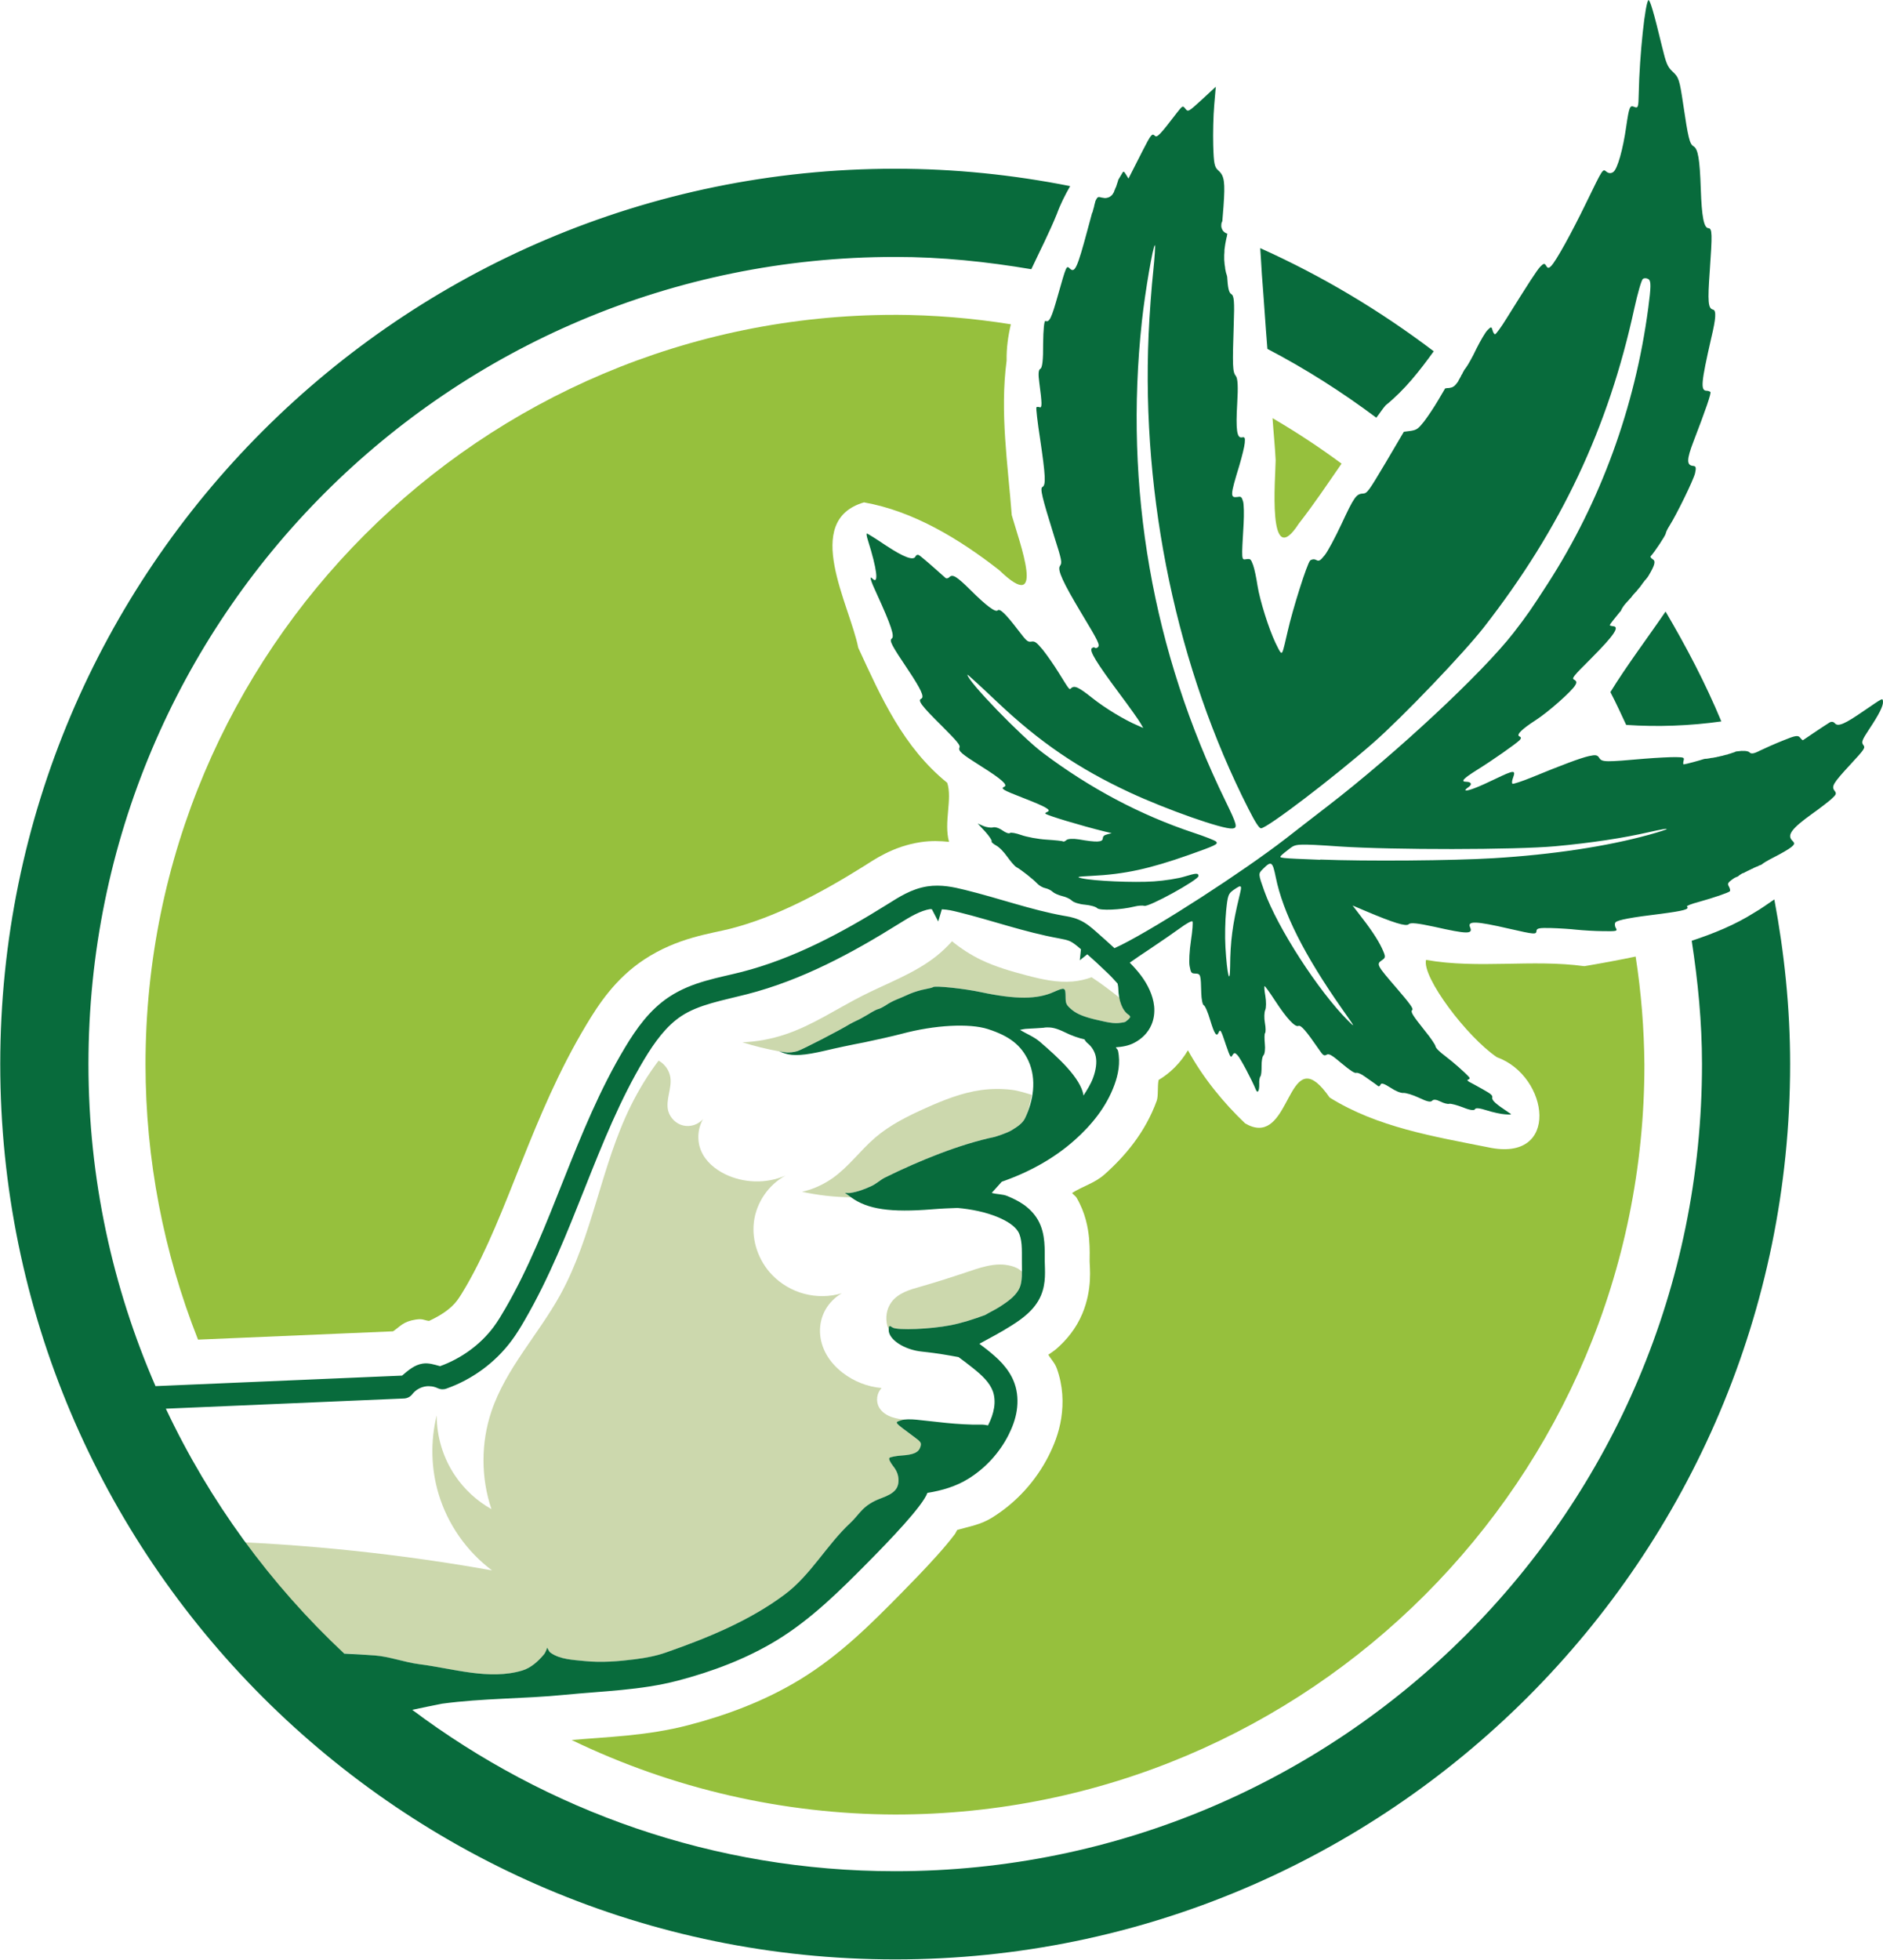 <svg xmlns="http://www.w3.org/2000/svg" height="43.421" width="41.734" version="1.1" viewBox="0 0 41.734 43.421">
 <path fill="#96c03d" d="m19.835 6.975c-9.174 0-16.611 7.437-16.61 16.611 0.002 2.086 0.397 4.152 1.164 6.091l4.322-0.184c0.159-0.106 0.221-0.218 0.506-0.261 0.16-0.024 0.178 0.017 0.293 0.03 0.24-0.111 0.476-0.257 0.623-0.454 0.053-0.071 0.12-0.179 0.199-0.315 0.936-1.615 1.438-3.754 2.665-5.794 0.268-0.445 0.637-1.017 1.28-1.442 0.742-0.49 1.48-0.573 1.906-0.682 0.985-0.252 1.969-0.765 2.953-1.38 0.226-0.141 0.645-0.444 1.265-0.538 0.236-0.036 0.443-0.027 0.633-0.007-0.121-0.436 0.078-0.946-0.04-1.308-0.976-0.79-1.462-1.886-1.972-2.992-0.187-0.951-1.259-2.814 0.127-3.221 1.084 0.191 2.101 0.801 3 1.504 1.061 1.025 0.442-0.632 0.275-1.221-0.087-1.13-0.266-2.278-0.114-3.422-0.005-0.28 0.033-0.546 0.094-0.806-0.85-0.136-1.708-0.207-2.569-0.21zm8.369 2.288c0.021 0.311 0.054 0.622 0.069 0.933-0.003 0.375-0.191 2.491 0.511 1.407 0.334-0.427 0.64-0.884 0.95-1.332-0.492-0.364-1.003-0.7-1.531-1.008zm8.046 11.928c-0.381 0.08-0.763 0.15-1.136 0.213-1.161-0.159-2.344 0.066-3.508-0.139-0.092 0.381 0.903 1.704 1.571 2.156 1.16 0.414 1.417 2.346-0.196 1.995-1.199-0.238-2.457-0.444-3.511-1.102-0.871-1.249-0.833 0.686-1.573 0.67-0.088-0.002-0.187-0.031-0.3-0.097-0.492-0.469-0.938-1.018-1.268-1.62-0.171 0.29-0.401 0.51-0.65 0.658-0.03 0.144-0.002 0.349-0.042 0.461-0.255 0.703-0.706 1.231-1.159 1.633-0.214 0.19-0.481 0.26-0.717 0.409 0.033 0.046 0.074 0.06 0.104 0.112 0.19 0.329 0.251 0.653 0.273 0.898 0.021 0.238 0.012 0.421 0.012 0.504 0.001 0.127 0.068 0.61-0.161 1.159-0.141 0.338-0.356 0.584-0.551 0.759-0.078 0.071-0.132 0.099-0.203 0.151 0.063 0.108 0.142 0.177 0.189 0.308 0.138 0.384 0.149 0.763 0.097 1.099-0.052 0.337-0.169 0.613-0.28 0.834-0.284 0.559-0.716 1.034-1.251 1.367-0.259 0.161-0.513 0.198-0.772 0.273-0.019 0.025-0.037 0.071-0.057 0.097-0.118 0.155-0.248 0.309-0.387 0.464-0.278 0.31-0.586 0.625-0.816 0.859-0.63 0.637-1.324 1.343-2.221 1.891-0.787 0.48-1.636 0.794-2.471 1.012-0.942 0.246-1.825 0.261-2.595 0.332 2.235 1.079 4.684 1.642 7.166 1.65 9.173-0 16.609-7.436 16.609-16.609-0.007-0.803-0.071-1.604-0.194-2.397z"/>
 <path fill="#ccd8ad" d="m21.102 20.85c-0.103 0.115-0.215 0.223-0.335 0.32-0.487 0.391-1.09 0.604-1.647 0.886-0.575 0.291-1.115 0.661-1.727 0.863-0.303 0.1-0.62 0.159-0.938 0.171 0.266 0.085 0.539 0.151 0.814 0.201 0.049 0.009 0.099 0.013 0.149 0.02 0.078 0.009 0.188-0.005 0.258-0.027 0.109-0.034 0.935-0.46 1.164-0.6 0.038-0.021 0.104-0.055 0.146-0.074 0.043-0.017 0.16-0.082 0.256-0.139 0.097-0.061 0.198-0.113 0.223-0.117 0.027-0.004 0.102-0.042 0.169-0.084 0.064-0.045 0.172-0.1 0.238-0.127 0.066-0.026 0.201-0.084 0.298-0.129 0.096-0.041 0.246-0.085 0.33-0.099 0.086-0.016 0.166-0.035 0.181-0.047 0.042-0.036 0.684 0.03 1.062 0.112 0.768 0.163 1.244 0.162 1.613-0.005 0.242-0.107 0.259-0.104 0.261 0.097 0.001 0.163 0.013 0.191 0.146 0.303 0.108 0.086 0.248 0.146 0.501 0.208 0.377 0.09 0.466 0.099 0.655 0.062 0.016-0.003 0.015-0.009 0.03-0.012 0.041-0.032 0.083-0.065 0.102-0.104-0.011-0.016-0.005-0.029-0.035-0.047-0.095-0.061-0.152-0.202-0.189-0.367-0.205-0.164-0.414-0.322-0.633-0.466-0.136 0.05-0.278 0.082-0.422 0.094-0.347 0.03-0.695-0.05-1.032-0.139-0.338-0.089-0.675-0.187-0.99-0.337-0.231-0.111-0.449-0.251-0.648-0.414zm-2.618 2.384c-0.047 0.011-0.11 0.021-0.149 0.03 0.05-0.011 0.1-0.016 0.149-0.03zm-3.888 0.263c-0.234 0.31-0.437 0.642-0.61 0.99-0.666 1.339-0.846 2.886-1.568 4.196-0.484 0.878-1.206 1.633-1.526 2.583-0.235 0.696-0.235 1.47 0 2.166-0.321-0.18-0.6-0.437-0.806-0.742-0.265-0.391-0.408-0.863-0.407-1.335-0.141 0.571-0.127 1.179 0.042 1.742 0.201 0.67 0.623 1.273 1.184 1.692-0.876-0.156-1.757-0.285-2.64-0.387-1.107-0.128-2.218-0.213-3.332-0.256l1.913 2.511c0.475-0.071 0.976-0.019 1.456 0.017 0.334 0.025 0.655 0.151 0.988 0.194 0.758 0.097 1.553 0.359 2.285 0.141 0.193-0.057 0.358-0.207 0.486-0.362 0.035-0.043 0.069-0.146 0.069-0.146s0.036 0.086 0.072 0.112c0.212 0.152 0.5 0.159 0.759 0.186 0.37 0.039 0.747 0.007 1.117-0.04 0.233-0.03 0.465-0.074 0.687-0.151 0.921-0.323 1.849-0.701 2.63-1.285 0.573-0.428 0.927-1.096 1.452-1.583 0.216-0.201 0.269-0.396 0.692-0.551 0.284-0.105 0.38-0.208 0.377-0.407-0.004-0.113-0.042-0.206-0.122-0.305-0.065-0.086-0.1-0.158-0.079-0.179 0.019-0.018 0.138-0.043 0.263-0.052 0.277-0.018 0.386-0.069 0.424-0.196 0.025-0.081 0.011-0.105-0.112-0.196-0.495-0.37-0.469-0.335-0.308-0.392 0.02-0.008 0.083-0 0.124-0.003-0.114-0.014-0.229-0.028-0.337-0.065-0.115-0.039-0.226-0.11-0.285-0.216-0.038-0.067-0.052-0.147-0.042-0.223 0.01-0.077 0.044-0.15 0.097-0.206-0.311-0.027-0.614-0.146-0.861-0.337-0.141-0.109-0.265-0.24-0.355-0.395-0.09-0.154-0.144-0.33-0.149-0.509-0.005-0.172 0.037-0.346 0.122-0.496s0.213-0.277 0.362-0.362c-0.268 0.08-0.561 0.084-0.831 0.012-0.271-0.071-0.52-0.218-0.715-0.419-0.297-0.309-0.455-0.751-0.402-1.176 0.053-0.426 0.322-0.82 0.7-1.025-0.423 0.185-0.928 0.171-1.342-0.032-0.224-0.11-0.427-0.28-0.526-0.509-0.098-0.225-0.082-0.496 0.04-0.71-0.053 0.061-0.124 0.107-0.201 0.132-0.077 0.025-0.162 0.029-0.241 0.01-0.079-0.019-0.151-0.06-0.208-0.117s-0.101-0.128-0.122-0.206c-0.031-0.122-0.009-0.251 0.015-0.375 0.024-0.123 0.052-0.248 0.032-0.372-0.024-0.153-0.124-0.293-0.261-0.367zm7.818 0.645c-0.223-0.026-0.45-0.024-0.672 0.007-0.426 0.059-0.83 0.221-1.223 0.397-0.397 0.178-0.794 0.374-1.124 0.658-0.328 0.282-0.585 0.643-0.938 0.893-0.204 0.144-0.437 0.25-0.68 0.305 0.356 0.077 0.72 0.118 1.084 0.122l-0.137-0.099s0.078 0.008 0.117 0.003c0.166-0.025 0.327-0.085 0.479-0.156 0.104-0.049 0.192-0.135 0.295-0.186 0.777-0.382 1.667-0.74 2.434-0.901 0 0 0.264-0.08 0.38-0.151 0.111-0.068 0.232-0.143 0.288-0.261 0.076-0.159 0.12-0.339 0.149-0.519-0.149-0.045-0.297-0.094-0.452-0.112zm-0.127 3.878c-0.09-0.011-0.183-0.009-0.273 0.003-0.181 0.023-0.356 0.081-0.528 0.139-0.358 0.12-0.716 0.237-1.079 0.34-0.12 0.034-0.241 0.067-0.355 0.119-0.114 0.052-0.221 0.125-0.295 0.226-0.054 0.074-0.089 0.16-0.104 0.251s-0.01 0.182 0.012 0.27c0.007 0.029 0.024 0.054 0.035 0.082 0.005-0.081 0.011-0.088 0.087-0.04 0.112 0.066 0.838 0.034 1.285-0.052 0.25-0.049 0.516-0.134 0.767-0.228 0.102-0.06 0.21-0.11 0.31-0.174 0.109-0.069 0.207-0.137 0.285-0.208 0.078-0.071 0.136-0.149 0.169-0.226 0.038-0.09 0.044-0.215 0.045-0.355-0.033-0.025-0.065-0.053-0.102-0.072-0.081-0.041-0.168-0.063-0.258-0.074z"/>
 <path fill="#086b3c" d="m36.541-8.9218e-8c-0.074 0.006-0.205 1.227-0.221 2.079-0.005 0.3-0.015 0.325-0.102 0.288-0.095-0.043-0.112 0.009-0.174 0.429-0.073 0.517-0.195 0.944-0.285 1.012-0.047 0.036-0.1 0.036-0.149-0-0.091-0.071-0.069-0.106-0.464 0.705-0.318 0.654-0.656 1.267-0.767 1.38-0.053 0.054-0.075 0.053-0.109-0.003-0.036-0.063-0.058-0.058-0.131 0.017-0.081 0.087-0.239 0.332-0.754 1.156-0.115 0.187-0.229 0.34-0.248 0.342-0.021-0.001-0.045-0.042-0.057-0.089-0.022-0.082-0.031-0.085-0.112-0.002-0.047 0.046-0.156 0.233-0.246 0.412-0.084 0.18-0.192 0.369-0.231 0.419l-0.037 0.05c-0.003 0.004-0.005 0.009-0.007 0.012-0.003 0.005-0.005 0.01-0.007 0.015-0.003 0.006-0.007 0.011-0.01 0.017-0.003 0.006-0.008 0.01-0.01 0.017-0.004 0.005-0.006 0.013-0.007 0.02-0.004 0.005-0.007 0.009-0.01 0.015-0.002 0.003-0.005 0.006-0.007 0.01-0.002 0.003-0.004 0.005-0.005 0.007-0.002 0.004-0.003 0.006-0.005 0.01-0.002 0.005-0.005 0.012-0.007 0.017-0.003 0.006-0.004 0.009-0.008 0.015-0.003 0.004-0.007 0.012-0.01 0.017-0.004 0.005-0.005 0.009-0.007 0.015-0.004 0.005-0.008 0.01-0.01 0.017-0.003 0.005-0.007 0.01-0.01 0.015-0.004 0.005-0.006 0.012-0.007 0.02-0.004 0.006-0.01 0.01-0.012 0.017-0.004 0.006-0.007 0.01-0.01 0.017-0.004 0.005-0.011 0.012-0.015 0.017-0.004 0.006-0.006 0.008-0.01 0.015-0.005 0.006-0.012 0.013-0.017 0.02-0.005 0.006-0.011 0.012-0.017 0.017-0.006 0.006-0.011 0.012-0.017 0.017-0.007 0.005-0.016 0.007-0.022 0.012-0.009 0.004-0.016 0.012-0.025 0.015-0.009 0.003-0.017 0.002-0.025 0.005-0.009 0.002-0.017 0.006-0.025 0.007-0.006 0.001-0.014 0.002-0.02 0.002-0.006 0.001-0.013 0.002-0.02 0.002-0.007 0-0.011-0.001-0.017 0-0.005 0.001-0.012 0.002-0.017 0.003-0.005 0.001-0.012 0.002-0.017 0.002-0.005 0-0.009 0.002-0.012 0.003l-0.151 0.256c-0.096 0.164-0.241 0.38-0.32 0.481-0.123 0.155-0.159 0.182-0.29 0.203l-0.154 0.02-0.402 0.682c-0.381 0.64-0.41 0.681-0.504 0.687-0.148 0.006-0.198 0.077-0.476 0.675-0.141 0.3-0.306 0.61-0.372 0.69-0.101 0.125-0.125 0.141-0.194 0.104-0.041-0.022-0.1-0.012-0.129 0.015-0.068 0.068-0.388 1.078-0.499 1.573-0.046 0.208-0.095 0.406-0.109 0.437-0.03 0.068-0.046 0.049-0.161-0.189-0.149-0.314-0.344-0.934-0.397-1.263-0.026-0.174-0.068-0.376-0.097-0.456-0.051-0.138-0.059-0.145-0.151-0.132-0.11 0.017-0.109 0.038-0.06-0.789 0.011-0.206 0.007-0.428-0.012-0.491-0.031-0.1-0.043-0.113-0.119-0.099-0.171 0.023-0.17-0.024 0.037-0.7 0.058-0.197 0.113-0.418 0.119-0.496 0.011-0.115 0.001-0.137-0.06-0.124-0.115 0.025-0.141-0.167-0.107-0.752 0.022-0.369 0.013-0.551-0.03-0.608-0.074-0.091-0.077-0.23-0.047-1.136 0.019-0.519 0.008-0.643-0.057-0.68-0.052-0.033-0.074-0.138-0.089-0.385-0.003-0.008-0.004-0.019-0.007-0.027-0.003-0.008-0.005-0.016-0.007-0.025-0.002-0.009-0.007-0.02-0.01-0.03-0.002-0.009-0.005-0.02-0.007-0.03-0.002-0.01-0.003-0.017-0.005-0.027-0.001-0.01-0.006-0.022-0.007-0.032-0.002-0.011-0.001-0.023-0.003-0.035-0.001-0.01-0.004-0.021-0.005-0.032-0.001-0.01-0.004-0.021-0.005-0.032-0.001-0.012-0.002-0.023-0.003-0.035-0-0.011-0.002-0.026-0.003-0.037-0-0.011-0.002-0.021-0.003-0.032 0-0.011 0-0.025 0-0.037 0-0.012 0-0.025 0-0.037 0-0.012-0-0.023 0-0.035 0.001-0.012 0.002-0.025 0.003-0.037 0.001-0.012 0.002-0.025 0.002-0.037 0.001-0.011-0.001-0.023 0-0.035 0.002-0.012 0.004-0.025 0.005-0.037 0.002-0.012 0.003-0.025 0.005-0.037 0.002-0.012 0.003-0.023 0.005-0.035 0.002-0.011 0.003-0.021 0.005-0.032 0.003-0.011 0.005-0.023 0.007-0.035 0.003-0.012 0.004-0.025 0.007-0.037 0.003-0.011 0.005-0.023 0.007-0.035 0.003-0.01 0.005-0.02 0.007-0.03 0.003-0.008 0.006-0.016 0.007-0.025 0.002-0.008 0.002-0.018 0.003-0.027 0.002-0.007 0.004-0.015 0.005-0.022-0-0.004-0.001-0.006-0-0.01-0.003-0.001-0.006 0-0.007-0-0.016-0.005-0.031-0.014-0.045-0.022-0.018-0.011-0.032-0.026-0.045-0.042-0.011-0.014-0.018-0.033-0.025-0.05-0.005-0.013-0.008-0.023-0.01-0.037-0.002-0.013-0.001-0.027 0-0.04 0.001-0.011 0-0.026 0.003-0.037 0.003-0.01 0.007-0.017 0.01-0.027 0.003-0.009 0.006-0.016 0.01-0.025 0.001-0.002-0.001-0.005 0-0.007l0.025-0.313c0.038-0.536 0.022-0.679-0.114-0.797-0.085-0.075-0.102-0.144-0.114-0.558-0.007-0.262 0.002-0.661 0.022-0.886l0.035-0.412-0.308 0.285c-0.299 0.273-0.305 0.277-0.365 0.203-0.058-0.075-0.062-0.073-0.189 0.089-0.376 0.491-0.439 0.557-0.489 0.509-0.062-0.06-0.086-0.028-0.266 0.323-0.083 0.166-0.189 0.375-0.236 0.464l-0.082 0.161-0.055-0.089c-0.044-0.074-0.059-0.08-0.087-0.025-0.014 0.024-0.052 0.086-0.084 0.141-0.001 0.002-0.002 0.005-0.002 0.007-0.002 0.007-0.004 0.012-0.005 0.02-0.003 0.007-0.005 0.015-0.007 0.022-0.002 0.007-0.006 0.015-0.007 0.022-0.002 0.007-0.006 0.012-0.007 0.02-0.003 0.007-0.006 0.014-0.007 0.022-0.002 0.005-0.004 0.009-0.005 0.015-0.003 0.007-0.005 0.014-0.007 0.022-0.003 0.005-0.006 0.011-0.007 0.017-0.003 0.006-0.008 0.011-0.01 0.017-0.003 0.006-0.003 0.009-0.005 0.015-0.003 0.006-0.006 0.015-0.007 0.022-0.003 0.005-0.008 0.009-0.01 0.015-0.003 0.006-0.003 0.013-0.005 0.02-0.003 0.006-0.006 0.013-0.007 0.02-0.003 0.006-0.01 0.01-0.012 0.017-0.004 0.007-0.007 0.016-0.012 0.022-0.005 0.007-0.009 0.013-0.015 0.02-0.006 0.008-0.016 0.016-0.025 0.022-0.007 0.006-0.014 0.013-0.022 0.017-0.009 0.005-0.014 0.008-0.022 0.012-0.009 0.004-0.019 0.008-0.03 0.01-0.01 0.003-0.02 0.006-0.03 0.007-0.01 0.001-0.02 0.002-0.03 0.002-0.009 0-0.016-0.002-0.025-0.003-0.009-0.001-0.019-0.003-0.027-0.005-0.007-0.001-0.013-0.001-0.02-0.002-0.007-0.002-0.009-0.004-0.015-0.005-0.005-0.002-0.012-0.002-0.017-0.002-0.004-0.001-0.009-0.005-0.012-0.005-0.004-0.001-0.007 0-0.01 0-0.003-0-0.005 0-0.007-0-0.001 0-0.006-0-0.007 0-0.002 0-0.003-0.001-0.005 0l-0.003 0.002c-0.002 0.001-0.005 0.002-0.007 0.002l-0.003 0.003-0.003 0.002c-0.002 0.002-0.006 0.003-0.007 0.005-0.002 0.002-0.003 0.003-0.005 0.005-0.001 0.001-0.001 0.003-0.002 0.005-0.001 0.002-0.003 0.006-0.005 0.008-0.002 0.003-0.005 0.004-0.007 0.007-0.002 0.004-0.003 0.009-0.005 0.012-0.003 0.004-0.006 0.008-0.007 0.012-0.002 0.003-0.003 0.007-0.005 0.01-0.002 0.003-0.004 0.008-0.005 0.012-0.001 0.004-0.004 0.006-0.005 0.01-0.002 0.006-0.001 0.013-0.003 0.02-0.002 0.005-0.004 0.011-0.005 0.017-0.002 0.006-0.004 0.011-0.005 0.017-0.002 0.007-0.004 0.015-0.005 0.022-0.002 0.006-0.004 0.011-0.005 0.017-0.002 0.006-0.002 0.012-0.003 0.02-0.002 0.007-0.003 0.015-0.005 0.022-0.002 0.006-0.007 0.012-0.007 0.02-0.002 0.006-0.003 0.011-0.005 0.017-0.002 0.007-0.003 0.015-0.005 0.022-0.002 0.005-0.004 0.011-0.005 0.017-0.003 0.007-0.003 0.014-0.005 0.022-0.003 0.008-0.006 0.015-0.01 0.022l-0.003 0.003-0.102 0.377c-0.227 0.847-0.281 0.962-0.392 0.853-0.074-0.075-0.078-0.058-0.261 0.586-0.146 0.519-0.192 0.612-0.278 0.576-0.028-0.016-0.049 0.189-0.052 0.504 0.003 0.364-0.019 0.536-0.062 0.556-0.042 0.02-0.05 0.116-0.022 0.313 0.061 0.45 0.063 0.563 0.007 0.538-0.029-0.01-0.061-0.01-0.072 0.002-0.011 0.012 0.024 0.329 0.082 0.7 0.122 0.823 0.131 1.024 0.052 1.064-0.058 0.032-0.011 0.224 0.261 1.097 0.171 0.535 0.178 0.581 0.127 0.653-0.063 0.086 0.068 0.366 0.471 1.04 0.379 0.627 0.418 0.709 0.372 0.757-0.02 0.022-0.055 0.028-0.069 0.015-0.016-0.017-0.045-0.009-0.069 0.012-0.058 0.057 0.11 0.327 0.598 0.983 0.233 0.311 0.448 0.614 0.481 0.675l0.062 0.107-0.117-0.052c-0.287-0.119-0.733-0.388-1.02-0.618-0.301-0.239-0.389-0.277-0.461-0.211-0.04 0.039-0.028 0.056-0.275-0.342-0.107-0.173-0.267-0.401-0.355-0.511-0.137-0.163-0.174-0.192-0.251-0.179-0.081 0.012-0.105-0.006-0.293-0.253-0.275-0.361-0.408-0.487-0.454-0.439-0.048 0.05-0.252-0.101-0.596-0.444-0.312-0.308-0.401-0.364-0.474-0.293-0.027 0.029-0.066 0.037-0.089 0.017-0.276-0.249-0.553-0.489-0.591-0.506-0.026-0.013-0.059 0.001-0.072 0.032-0.044 0.098-0.258 0.019-0.662-0.248-0.214-0.145-0.4-0.259-0.414-0.261-0.017 0-0.004 0.069 0.022 0.151 0.201 0.636 0.246 0.991 0.102 0.851-0.077-0.081-0.049 0.033 0.097 0.342 0.315 0.688 0.396 0.936 0.33 0.983-0.06 0.045-0.009 0.143 0.362 0.695 0.286 0.428 0.367 0.603 0.29 0.638-0.082 0.037-0.004 0.148 0.459 0.605 0.345 0.345 0.412 0.429 0.39 0.474-0.034 0.079 0.039 0.14 0.481 0.419 0.447 0.28 0.598 0.415 0.511 0.452-0.089 0.039-0.033 0.073 0.414 0.246 0.514 0.2 0.63 0.268 0.546 0.308-0.035 0.014-0.058 0.032-0.05 0.042 0.043 0.041 0.774 0.262 1.32 0.397l0.151 0.035-0.094 0.025c-0.072 0.018-0.1 0.041-0.104 0.094-0.006 0.083-0.137 0.088-0.526 0.02-0.13-0.021-0.251-0.015-0.28 0.015-0.029 0.026-0.062 0.04-0.074 0.03-0.013-0.011-0.175-0.028-0.365-0.04-0.189-0.011-0.443-0.06-0.561-0.102-0.118-0.042-0.232-0.063-0.251-0.045-0.021 0.02-0.094-0.005-0.166-0.057-0.079-0.056-0.167-0.082-0.213-0.067-0.04 0.011-0.138-0.002-0.208-0.03l-0.129-0.057 0.171 0.184c0.089 0.1 0.153 0.197 0.139 0.211-0.013 0.014 0.029 0.052 0.094 0.089 0.076 0.041 0.169 0.135 0.256 0.258 0.074 0.103 0.164 0.207 0.196 0.223 0.105 0.056 0.376 0.271 0.464 0.365 0.045 0.048 0.127 0.094 0.184 0.104 0.059 0.013 0.129 0.05 0.161 0.082 0.031 0.03 0.127 0.072 0.208 0.092 0.083 0.018 0.179 0.064 0.216 0.102 0.037 0.037 0.168 0.08 0.29 0.089 0.119 0.011 0.242 0.045 0.27 0.077 0.06 0.058 0.528 0.038 0.821-0.035 0.089-0.023 0.192-0.028 0.221-0.017 0.088 0.04 1.204-0.574 1.203-0.66 0-0.07-0.05-0.067-0.303 0.01-0.146 0.046-0.455 0.094-0.685 0.109-0.44 0.031-1.339-0.008-1.603-0.07-0.128-0.029-0.091-0.036 0.216-0.052 0.744-0.037 1.283-0.155 2.166-0.466 0.593-0.21 0.656-0.24 0.598-0.295-0.022-0.024-0.249-0.113-0.501-0.196-1.171-0.39-2.288-0.98-3.337-1.769-0.482-0.364-1.672-1.592-1.672-1.732-0.001-0.012 0.298 0.261 0.66 0.605 0.943 0.892 1.804 1.478 2.943 2.007 0.817 0.379 2.062 0.817 2.268 0.796 0.123-0.011 0.108-0.076-0.146-0.598-1.622-3.316-2.258-6.94-1.858-10.639 0.071-0.654 0.248-1.683 0.288-1.685 0.013 0.003-0.004 0.259-0.037 0.581-0.035 0.319-0.083 0.948-0.102 1.402-0.159 3.631 0.635 7.405 2.216 10.51 0.153 0.302 0.236 0.426 0.275 0.424 0.133 0.002 1.621-1.133 2.491-1.896 0.644-0.564 2-1.982 2.446-2.553 1.711-2.193 2.761-4.415 3.337-7.069 0.075-0.337 0.158-0.631 0.191-0.653 0.033-0.022 0.088-0.019 0.127 0.01 0.055 0.04 0.052 0.177-0.01 0.64-0.292 2.199-1.059 4.291-2.226 6.101-0.372 0.576-0.452 0.693-0.762 1.094-0.69 0.887-2.6 2.666-4.109 3.829-0.254 0.193-0.677 0.525-0.945 0.732-0.956 0.737-2.789 1.922-3.632 2.347l-0.156 0.074-0.007-0.007c-0.135-0.122-0.27-0.245-0.404-0.362-0.098-0.086-0.22-0.195-0.39-0.266-0.125-0.052-0.239-0.068-0.33-0.084-0.719-0.13-1.431-0.388-2.186-0.573-0.246-0.061-0.526-0.123-0.829-0.077-0.358 0.055-0.639 0.243-0.886 0.397-1.023 0.64-2.09 1.206-3.231 1.499-0.507 0.13-1.093 0.213-1.605 0.551-0.438 0.289-0.733 0.712-0.978 1.119-1.121 1.864-1.613 3.989-2.652 5.781-0.085 0.146-0.169 0.288-0.263 0.414-0.297 0.397-0.72 0.699-1.186 0.868-0.127-0.035-0.253-0.077-0.385-0.057-0.18 0.027-0.32 0.148-0.457 0.266l-5.465 0.233c-0.951-2.186-1.486-4.595-1.486-7.133 0-9.887 7.993-17.882 17.88-17.882 1.03-0.001 2.034 0.106 3.017 0.272 0.192-0.409 0.4-0.814 0.568-1.228 0.077-0.213 0.18-0.415 0.293-0.613-1.255-0.249-2.551-0.385-3.878-0.385-10.943 0-19.835 8.891-19.835 19.834-0 10.944 8.892 19.835 19.835 19.835s19.835-8.892 19.835-19.835c0-1.247-0.129-2.464-0.35-3.647-0.147 0.099-0.29 0.205-0.444 0.293-0.426 0.27-0.898 0.461-1.387 0.623 0.137 0.893 0.228 1.801 0.228 2.732 0 9.887-7.995 17.88-17.882 17.88-4.023 0-7.719-1.34-10.704-3.575 0.225-0.049 0.471-0.098 0.662-0.136 0.898-0.122 1.81-0.107 2.712-0.196 0.838-0.083 1.692-0.1 2.506-0.313 0.768-0.201 1.526-0.485 2.203-0.898 0.761-0.464 1.405-1.105 2.032-1.739 0.453-0.459 1.196-1.228 1.303-1.524 0.321-0.051 0.634-0.143 0.911-0.315 0.378-0.235 0.687-0.573 0.888-0.97 0.082-0.163 0.151-0.341 0.181-0.536 0.03-0.196 0.022-0.407-0.05-0.608-0.061-0.172-0.161-0.315-0.27-0.437-0.109-0.121-0.23-0.22-0.342-0.31-0.055-0.044-0.111-0.084-0.166-0.127 0.241-0.131 0.485-0.259 0.717-0.407 0.114-0.072 0.234-0.153 0.35-0.258 0.117-0.106 0.228-0.239 0.298-0.404 0.118-0.281 0.087-0.552 0.084-0.764-0.001-0.127 0.004-0.267-0.01-0.422-0.014-0.156-0.049-0.328-0.141-0.489-0.082-0.142-0.195-0.253-0.315-0.338-0.119-0.084-0.244-0.141-0.362-0.191-0.11-0.046-0.233-0.035-0.347-0.07l0.223-0.248c0.59-0.204 1.148-0.506 1.615-0.921 0.371-0.33 0.704-0.734 0.883-1.228 0.08-0.221 0.136-0.484 0.077-0.754-0.007-0.03-0.038-0.045-0.047-0.074 0.138-0.01 0.279-0.031 0.412-0.102 0.159-0.084 0.3-0.216 0.377-0.397 0.058-0.135 0.072-0.277 0.06-0.409-0.013-0.131-0.052-0.25-0.099-0.357-0.109-0.246-0.273-0.438-0.442-0.61 0.094-0.066 0.28-0.196 0.481-0.327 0.223-0.149 0.511-0.348 0.64-0.442 0.129-0.095 0.248-0.161 0.268-0.146 0.016 0.012 0.002 0.201-0.032 0.424-0.034 0.224-0.048 0.479-0.03 0.568 0.029 0.151 0.036 0.161 0.129 0.164 0.116 0.006 0.119 0.022 0.129 0.434 0.004 0.141 0.03 0.261 0.057 0.27 0.025 0.005 0.09 0.153 0.141 0.328 0.095 0.314 0.142 0.381 0.189 0.27 0.034-0.079 0.051-0.051 0.161 0.283 0.096 0.276 0.105 0.291 0.144 0.223 0.036-0.06 0.056-0.057 0.109-0.002 0.058 0.054 0.316 0.54 0.407 0.762 0.04 0.101 0.081 0.035 0.077-0.122-0.005-0.075 0.009-0.15 0.027-0.169 0.016-0.016 0.026-0.118 0.025-0.223-0.002-0.11 0.015-0.219 0.045-0.246 0.025-0.026 0.04-0.14 0.027-0.253-0.01-0.111-0.011-0.219 0.005-0.236 0.016-0.016 0.017-0.118-0.003-0.223-0.02-0.108-0.016-0.237 0.007-0.288 0.023-0.051 0.023-0.188 0.003-0.308-0.022-0.119-0.029-0.22-0.017-0.221 0.014 0.002 0.118 0.147 0.236 0.328 0.249 0.381 0.439 0.589 0.514 0.553 0.057-0.023 0.174 0.115 0.449 0.514 0.097 0.144 0.119 0.156 0.176 0.124 0.05-0.03 0.113 0.005 0.335 0.194 0.172 0.144 0.285 0.222 0.32 0.208 0.025-0.01 0.108 0.02 0.186 0.079 0.079 0.055 0.173 0.12 0.208 0.146 0.036 0.026 0.081 0.058 0.094 0.07 0.017 0.011 0.039-0.004 0.052-0.035 0.017-0.042 0.075-0.024 0.221 0.069 0.109 0.074 0.229 0.121 0.283 0.117 0.053-0.006 0.21 0.041 0.35 0.107 0.175 0.085 0.258 0.102 0.29 0.064 0.029-0.033 0.092-0.027 0.179 0.017 0.074 0.038 0.165 0.062 0.198 0.052 0.034-0.009 0.173 0.029 0.305 0.079 0.162 0.066 0.249 0.074 0.268 0.04 0.014-0.036 0.107-0.022 0.263 0.027 0.137 0.044 0.317 0.082 0.402 0.087 0.156 0.012 0.16 0.009 0.074-0.045-0.28-0.185-0.37-0.266-0.357-0.325 0.011-0.05-0.027-0.082-0.213-0.186-0.128-0.071-0.26-0.145-0.3-0.164-0.045-0.028-0.05-0.045-0.015-0.052 0.027-0.008 0.035-0.031 0.015-0.052-0.089-0.1-0.342-0.324-0.529-0.466-0.133-0.099-0.212-0.18-0.216-0.218-0.005-0.033-0.106-0.185-0.231-0.337-0.293-0.368-0.326-0.426-0.283-0.471 0.027-0.024-0.062-0.147-0.337-0.466-0.452-0.523-0.464-0.544-0.34-0.63 0.09-0.06 0.091-0.076 0.003-0.268-0.092-0.197-0.261-0.447-0.528-0.787l-0.122-0.159 0.288 0.122c0.624 0.264 0.899 0.348 0.955 0.293 0.039-0.042 0.199-0.024 0.573 0.057 0.727 0.164 0.855 0.164 0.789 0.012-0.068-0.149 0.13-0.14 0.866 0.03 0.572 0.131 0.599 0.13 0.605 0.047 0.005-0.058 0.067-0.068 0.318-0.062 0.176 0.005 0.431 0.021 0.571 0.037 0.138 0.014 0.402 0.031 0.583 0.032 0.308 0.004 0.329 0.002 0.285-0.072-0.026-0.045-0.026-0.104-0.005-0.124 0.053-0.054 0.354-0.109 1.015-0.189 0.507-0.067 0.63-0.102 0.568-0.161-0.015-0.013 0.099-0.059 0.253-0.099 0.341-0.095 0.664-0.206 0.697-0.238 0.013-0.014 0.005-0.059-0.017-0.099-0.04-0.069-0.031-0.09 0.074-0.166 0.048-0.037 0.094-0.055 0.129-0.067 0.003-0.004 0.004-0.007 0.007-0.01 0.005-0.005 0.013-0.006 0.017-0.012 0.005-0.004 0.01-0.008 0.015-0.012 0.006-0.003 0.014-0.005 0.017-0.01 0.006-0.003 0.012-0.007 0.017-0.01 0.006-0.003 0.009-0.007 0.015-0.01 0.006-0.003 0.015-0.004 0.02-0.007 0.003-0.002 0.006-0.002 0.01-0.003 0.006-0.003 0.012-0.005 0.017-0.007 0.006-0.003 0.012-0.006 0.017-0.01 0.005-0.003 0.01-0.004 0.015-0.008 0.006-0.003 0.013-0.004 0.017-0.007 0.006-0.003 0.011-0.006 0.015-0.01 0.005-0.003 0.012-0.005 0.017-0.007 0.006-0.003 0.013-0.003 0.017-0.008 0.005-0.003 0.013-0.007 0.017-0.01 0.005-0.002 0.013-0.002 0.017-0.005 0.006-0.003 0.01-0.006 0.015-0.01 0.006-0.003 0.01-0.004 0.015-0.007 0.006-0.003 0.016-0.003 0.02-0.007 0.006-0.002 0.013-0.006 0.017-0.01 0.006-0.003 0.012-0.007 0.017-0.01 0.006-0.002 0.01-0.002 0.015-0.005 0.007-0.002 0.015-0.006 0.02-0.01 0.006-0.002 0.013-0.003 0.017-0.007 0.007-0.002 0.015-0.004 0.02-0.007 0.006-0.002 0.01-0.002 0.015-0.005 0.006-0.002 0.013-0.009 0.017-0.012 0.006-0.002 0.013-0.004 0.017-0.007 0.006-0.002 0.015-0.002 0.02-0.005 0.006-0.002 0.01-0.004 0.015-0.008 0.004-0.001 0.007-0.003 0.01-0.005 0-0 0.007-0.002 0.007-0.003 0.015-0.019 0.117-0.082 0.268-0.159 0.16-0.08 0.332-0.181 0.382-0.223 0.079-0.064 0.082-0.087 0.027-0.141-0.13-0.127-0.017-0.272 0.444-0.603 0.152-0.107 0.338-0.251 0.412-0.315 0.116-0.105 0.127-0.127 0.079-0.189-0.075-0.099-0.037-0.164 0.345-0.578 0.326-0.352 0.34-0.374 0.29-0.439-0.046-0.06-0.025-0.111 0.127-0.342 0.224-0.335 0.319-0.525 0.31-0.618-0.01-0.083 0.017-0.095-0.439 0.216-0.403 0.278-0.554 0.345-0.625 0.268-0.036-0.043-0.082-0.046-0.129-0.015-0.117 0.073-0.565 0.374-0.578 0.385-0.007 0.008-0.037-0.018-0.067-0.057-0.046-0.055-0.106-0.046-0.375 0.065-0.179 0.071-0.406 0.172-0.511 0.223-0.138 0.072-0.198 0.08-0.238 0.037-0.031-0.03-0.143-0.039-0.261-0.02l-0.025 0.003c-0.002 0.001-0.003-0.001-0.005 0-0.007 0.002-0.014 0.004-0.02 0.007-0.007 0.002-0.014 0.007-0.02 0.01-0.007 0.002-0.017 0.004-0.022 0.007-0.007 0.002-0.012 0.002-0.017 0.005-0.007 0.002-0.014 0.004-0.02 0.007-0.007 0.002-0.014 0.005-0.02 0.007-0.007 0.002-0.012 0.002-0.017 0.005-0.007 0.002-0.016 0.005-0.022 0.007-0.007 0.002-0.014 0.002-0.02 0.005-0.007 0.002-0.014 0.007-0.02 0.01-0.007 0.002-0.014 0-0.02 0.002-0.007 0.001-0.014 0.003-0.02 0.005-0.007 0.001-0.016 0.005-0.022 0.007-0.007 0.001-0.011 0-0.017 0.003-0.007 0.001-0.014 0.005-0.02 0.007-0.007 0.002-0.015 0.003-0.022 0.005-0.007 0.001-0.011 0-0.017 0.003-0.007 0.001-0.016 0.003-0.022 0.005-0.007 0.001-0.013 0.003-0.02 0.005-0.007 0.002-0.014 0.003-0.02 0.005-0.007 0.001-0.016 0-0.022 0.003-0.008 0.001-0.016 0.006-0.022 0.007-0.007 0.001-0.013 0.001-0.02 0.003-0.007 0.001-0.013 0.001-0.02 0.003-0.007 0.001-0.016 0.003-0.022 0.005-0.008 0.001-0.013 0.001-0.02 0.003-0.006 0.001-0.016 0.001-0.022 0.002-0.008 0.001-0.013 0.001-0.02 0.003-0.006 0.001-0.017 0.003-0.022 0.005-0.006 0.001-0.011 0.001-0.017 0.003-0.008 0-0.016 0.001-0.022 0.003-0.007 0-0.011 0.001-0.017 0.003-0.006 0.001-0.016 0.002-0.022 0.002-0.007 0-0.014-0.001-0.02 0-0.007 0-0.014 0.004-0.02 0.005-0.003-0-0.005 0-0.007 0-0.097 0.033-0.414 0.118-0.449 0.119-0.016 0.001-0.015-0.035-0.005-0.079 0.022-0.073 0.008-0.079-0.171-0.082-0.104-0.002-0.416 0.013-0.687 0.035-0.871 0.077-0.952 0.079-1.01-0.017-0.042-0.067-0.08-0.073-0.231-0.04-0.185 0.042-0.595 0.195-1.273 0.474-0.209 0.085-0.399 0.146-0.417 0.139-0.02-0.01-0.015-0.066 0.007-0.124 0.069-0.189 0.036-0.188-0.402 0.022-0.134 0.065-0.334 0.157-0.439 0.196-0.213 0.081-0.275 0.072-0.144-0.02 0.09-0.06 0.062-0.118-0.05-0.119-0.132-0.001-0.064-0.071 0.238-0.261 0.345-0.214 0.864-0.578 0.948-0.662 0.035-0.039 0.035-0.065-0.007-0.082-0.074-0.034 0.046-0.156 0.365-0.362 0.27-0.173 0.795-0.637 0.871-0.769 0.039-0.062 0.033-0.093-0.017-0.122-0.066-0.032-0.046-0.059 0.387-0.491 0.492-0.495 0.619-0.684 0.474-0.697-0.043-0.004-0.076-0.013-0.077-0.025-0.001-0.011 0.102-0.144 0.226-0.293 0.01-0.011 0.012-0.009 0.02-0.02 0.001-0.001 0.001-0.004 0.002-0.005 0.002-0.005 0.006-0.012 0.007-0.017 0.002-0.005 0.002-0.008 0.005-0.012 0.003-0.004 0.005-0.008 0.007-0.012 0.004-0.005 0.007-0.012 0.01-0.017 0.004-0.005 0.007-0.011 0.01-0.017 0.004-0.005 0.01-0.011 0.012-0.017 0.003-0.005 0.006-0.01 0.01-0.015 0.004-0.005 0.006-0.008 0.01-0.012 0.004-0.005 0.009-0.012 0.012-0.017 0.004-0.005 0.006-0.008 0.01-0.012 0.004-0.005 0.008-0.008 0.012-0.012l0.01-0.013 0.012-0.012c0.004-0.004 0.008-0.011 0.012-0.015 0.004-0.004 0.01-0.007 0.012-0.012 0.004-0.004 0.009-0.008 0.012-0.012 0.004-0.005 0.008-0.011 0.012-0.015 0.004-0.004 0.006-0.006 0.01-0.01 0.004-0.004 0.008-0.011 0.012-0.015 0.004-0.004 0.009-0.007 0.012-0.012 0.004-0.004 0.006-0.006 0.01-0.01 0.003-0.003 0.007-0.007 0.01-0.01 0.001-0.002 0.001-0.004 0.002-0.005 0.003-0.003 0.005-0.007 0.007-0.01 0.001-0.002 0.004-0.003 0.005-0.005 0.003-0.004 0.005-0.006 0.007-0.01 0.004-0.005 0.008-0.01 0.012-0.015 0.004-0.005 0.008-0.01 0.012-0.015 0.004-0.005 0.008-0.008 0.012-0.012 0.005-0.005 0.008-0.01 0.012-0.015 0.004-0.005 0.011-0.01 0.015-0.015 0.004-0.004 0.008-0.01 0.012-0.015 0.004-0.004 0.009-0.004 0.013-0.01 0.001-0.001 0.002-0.004 0.002-0.005 0.001-0.002 0.006-0.003 0.007-0.005 0.004-0.004 0.004-0.008 0.007-0.012 0.004-0.004 0.006-0.008 0.01-0.012 0.004-0.005 0.008-0.01 0.012-0.015 0.004-0.005 0.008-0.008 0.012-0.012 0.004-0.005 0.006-0.01 0.01-0.015 0.004-0.005 0.01-0.01 0.015-0.015 0.004-0.005 0.009-0.01 0.012-0.015 0.004-0.005 0.007-0.009 0.01-0.015 0.004-0.005 0.008-0.01 0.012-0.015 0.004-0.005 0.007-0.009 0.01-0.015 0.004-0.005 0.006-0.008 0.01-0.012 0.004-0.005 0.008-0.011 0.01-0.017 0.004-0.005 0.006-0.008 0.01-0.012l0.012-0.015c0.004-0.005 0.008-0.01 0.012-0.015 0.004-0.005 0.006-0.01 0.01-0.015 0.004-0.005 0.008-0.01 0.012-0.015 0.004-0.005 0.009-0.008 0.012-0.012 0.004-0.005 0.009-0.008 0.012-0.012 0.004-0.005 0.006-0.01 0.01-0.015 0.004-0.005 0.008-0.01 0.012-0.015 0.004-0.005 0.008-0.008 0.012-0.012l-0-0.003 0.02-0.03c0.144-0.241 0.163-0.327 0.092-0.367-0.038-0.024-0.056-0.052-0.045-0.065 0.079-0.08 0.329-0.458 0.335-0.504 0.003-0.028 0.038-0.104 0.082-0.171 0.153-0.239 0.535-1.018 0.568-1.166 0.029-0.125 0.017-0.157-0.042-0.161-0.15-0.013-0.146-0.141 0.007-0.541 0.278-0.722 0.397-1.073 0.375-1.097-0.014-0.013-0.052-0.027-0.084-0.027-0.139-0.002-0.123-0.18 0.102-1.165 0.106-0.443 0.116-0.614 0.039-0.633-0.109-0.024-0.12-0.182-0.072-0.844 0.058-0.833 0.058-0.955-0.032-0.96-0.097-0.008-0.145-0.252-0.166-0.861-0.023-0.681-0.062-0.893-0.161-0.953-0.087-0.049-0.12-0.191-0.229-0.93-0.082-0.549-0.097-0.597-0.238-0.727-0.111-0.104-0.142-0.183-0.231-0.551-0.187-0.774-0.264-1.027-0.3-1.03zm-8.61 5.496c0.011 0.197 0.028 0.394 0.037 0.59 0.044 0.547 0.077 1.095 0.122 1.643 0.849 0.442 1.652 0.955 2.414 1.524 0.071-0.088 0.132-0.189 0.206-0.273 0.429-0.347 0.754-0.766 1.067-1.198-1.187-0.899-2.473-1.669-3.846-2.285zm8.984 8.052c-0.408 0.597-0.855 1.187-1.223 1.784 0.124 0.238 0.237 0.483 0.35 0.727 0.704 0.048 1.415 0.02 2.109-0.077-0.352-0.846-0.775-1.652-1.236-2.434zm0.027 4.816c-0.003 0.012-0.134 0.057-0.395 0.129-0.936 0.258-2.141 0.44-3.446 0.519-0.901 0.055-2.831 0.07-3.841 0.03l0.002 0.005c-0.917-0.036-0.918-0.038-0.868-0.092 0.022-0.025 0.108-0.095 0.189-0.156 0.073-0.055 0.112-0.081 0.253-0.087 0.141-0.006 0.383 0.007 0.851 0.04 1.191 0.078 3.89 0.076 4.784-0.005 0.79-0.073 1.496-0.179 2.089-0.315 0.258-0.059 0.385-0.079 0.382-0.067zm-8.766 0.777c0.04 0.025 0.064 0.118 0.099 0.29 0.158 0.783 0.628 1.718 1.469 2.918 0.29 0.411 0.304 0.433 0.134 0.263-0.657-0.657-1.565-2.06-1.856-2.871-0.137-0.385-0.137-0.385-0.032-0.489 0.092-0.092 0.147-0.137 0.186-0.112zm-0.68 0.499 0.003 0.003c0.018 0.019-0.001 0.088-0.032 0.221-0.149 0.611-0.199 0.993-0.203 1.551-0.004 0.43-0.068 0.181-0.104-0.437-0.014-0.228-0.006-0.588 0.015-0.796 0.035-0.352 0.05-0.383 0.161-0.464 0.095-0.066 0.144-0.096 0.161-0.077zm-6.873 0.501c0.009-0.001 0.021 0.001 0.03 0l0.141 0.272 0.081-0.269c0.138 0.007 0.226 0.028 0.383 0.067 0.72 0.177 1.443 0.438 2.218 0.578 0.098 0.018 0.174 0.035 0.226 0.057 0.071 0.029 0.153 0.093 0.251 0.179 0.002 0.002 0.003 0.003 0.005 0.005l-0.026 0.243 0.166-0.132c0.173 0.151 0.289 0.262 0.451 0.416 0.081 0.077 0.152 0.155 0.221 0.233 0.004 0.032 0.014 0.058 0.015 0.099 0.005 0.276 0.093 0.505 0.231 0.593 0.029 0.019 0.024 0.032 0.035 0.047-0.019 0.039-0.061 0.072-0.102 0.104-0.014 0.003-0.014 0.009-0.03 0.012-0.189 0.037-0.278 0.029-0.655-0.062-0.253-0.062-0.393-0.122-0.501-0.208-0.133-0.112-0.146-0.139-0.146-0.303-0.002-0.201-0.019-0.203-0.261-0.097-0.369 0.167-0.845 0.168-1.613 0.005-0.378-0.081-1.02-0.148-1.062-0.112-0.015 0.012-0.095 0.031-0.181 0.047-0.084 0.014-0.234 0.059-0.33 0.099-0.097 0.045-0.232 0.103-0.298 0.129-0.066 0.026-0.174 0.082-0.238 0.127-0.067 0.042-0.142 0.081-0.169 0.084-0.025 0.004-0.126 0.055-0.223 0.117-0.095 0.057-0.212 0.122-0.256 0.139-0.043 0.02-0.109 0.053-0.146 0.074-0.229 0.141-1.054 0.566-1.164 0.601-0.073 0.023-0.19 0.039-0.268 0.027l-0.139-0.02 0.127 0.045c0.183 0.062 0.443 0.044 0.886-0.06 0.211-0.051 0.606-0.135 0.878-0.186 0.273-0.057 0.645-0.141 0.826-0.189 0.729-0.195 1.497-0.237 1.911-0.104 0.477 0.154 0.736 0.356 0.898 0.705 0.187 0.412 0.107 0.888-0.077 1.27-0.056 0.117-0.177 0.192-0.288 0.261-0.115 0.072-0.38 0.151-0.38 0.151-0.767 0.161-1.657 0.518-2.434 0.901-0.103 0.051-0.191 0.137-0.295 0.186-0.152 0.071-0.312 0.132-0.479 0.156-0.039 0.006-0.117-0.003-0.117-0.003l0.141 0.102c0.365 0.264 0.874 0.338 1.796 0.263 0.219-0.018 0.388-0.023 0.561-0.03 0.309 0.029 0.617 0.088 0.903 0.208 0.101 0.043 0.193 0.091 0.268 0.144 0.075 0.053 0.137 0.112 0.174 0.176 0.042 0.072 0.064 0.171 0.074 0.283 0.01 0.113 0.006 0.242 0.007 0.385 0.002 0.237 0.009 0.433-0.047 0.566-0.032 0.077-0.091 0.155-0.169 0.226-0.079 0.072-0.177 0.139-0.285 0.208-0.1 0.064-0.209 0.113-0.31 0.174-0.251 0.094-0.517 0.179-0.767 0.228-0.447 0.087-1.173 0.118-1.285 0.052-0.08-0.051-0.084-0.047-0.089 0.047-0.008 0.215 0.345 0.448 0.742 0.486 0.375 0.04 0.581 0.081 0.806 0.121 0.104 0.077 0.21 0.155 0.31 0.236 0.106 0.085 0.202 0.166 0.28 0.253 0.078 0.086 0.138 0.178 0.171 0.27 0.038 0.107 0.047 0.235 0.027 0.362-0.02 0.128-0.066 0.258-0.132 0.387-0.001 0.002-0.002 0.003-0.003 0.005-0.051-0.009-0.094-0.021-0.203-0.017-0.157 0.005-0.48-0.013-0.717-0.037-0.237-0.026-0.534-0.057-0.665-0.072-0.129-0.013-0.278-0.011-0.332 0.01-0.161 0.057-0.188 0.022 0.308 0.392 0.123 0.091 0.136 0.115 0.112 0.196-0.038 0.127-0.147 0.178-0.424 0.196-0.125 0.009-0.245 0.034-0.263 0.052-0.021 0.021 0.014 0.093 0.079 0.179 0.08 0.099 0.118 0.193 0.122 0.305 0.003 0.198-0.093 0.302-0.377 0.407-0.424 0.155-0.476 0.35-0.692 0.551-0.524 0.487-0.878 1.155-1.452 1.583-0.781 0.584-1.709 0.963-2.63 1.285-0.222 0.078-0.454 0.121-0.687 0.151-0.369 0.047-0.746 0.078-1.117 0.04-0.259-0.027-0.547-0.034-0.759-0.186-0.036-0.026-0.072-0.112-0.072-0.112s-0.035 0.104-0.069 0.146c-0.128 0.155-0.293 0.305-0.486 0.362-0.732 0.218-1.528-0.045-2.285-0.141-0.332-0.043-0.654-0.169-0.988-0.194-0.221-0.017-0.447-0.029-0.672-0.04-1.64-1.534-2.983-3.371-3.953-5.426l5.278-0.226c0.074-0.003 0.141-0.038 0.186-0.097 0.069-0.091 0.182-0.154 0.295-0.171 0.088-0.013 0.185 0.001 0.266 0.04 0.06 0.029 0.128 0.033 0.191 0.01 0.571-0.201 1.079-0.572 1.442-1.057 0.113-0.151 0.207-0.306 0.295-0.459 1.09-1.879 1.584-4.005 2.65-5.779 0.232-0.385 0.488-0.738 0.821-0.958 0.391-0.258 0.913-0.345 1.454-0.484 1.219-0.312 2.33-0.912 3.372-1.563 0.249-0.156 0.477-0.291 0.697-0.325zm2.523 2.623c0.157-0.014 0.264 0.011 0.471 0.112 0.132 0.067 0.307 0.125 0.422 0.151l0 0.003c0.016 0.031 0.039 0.06 0.067 0.082 0.089 0.071 0.154 0.177 0.179 0.288 0.03 0.136 0.005 0.304-0.057 0.474-0.05 0.139-0.132 0.267-0.213 0.395-0.06-0.391-0.579-0.855-0.965-1.188-0.131-0.113-0.296-0.177-0.444-0.265 0 0 0.095-0.026 0.184-0.027 0.086-0.005 0.247-0.012 0.357-0.022z"/>
</svg>

